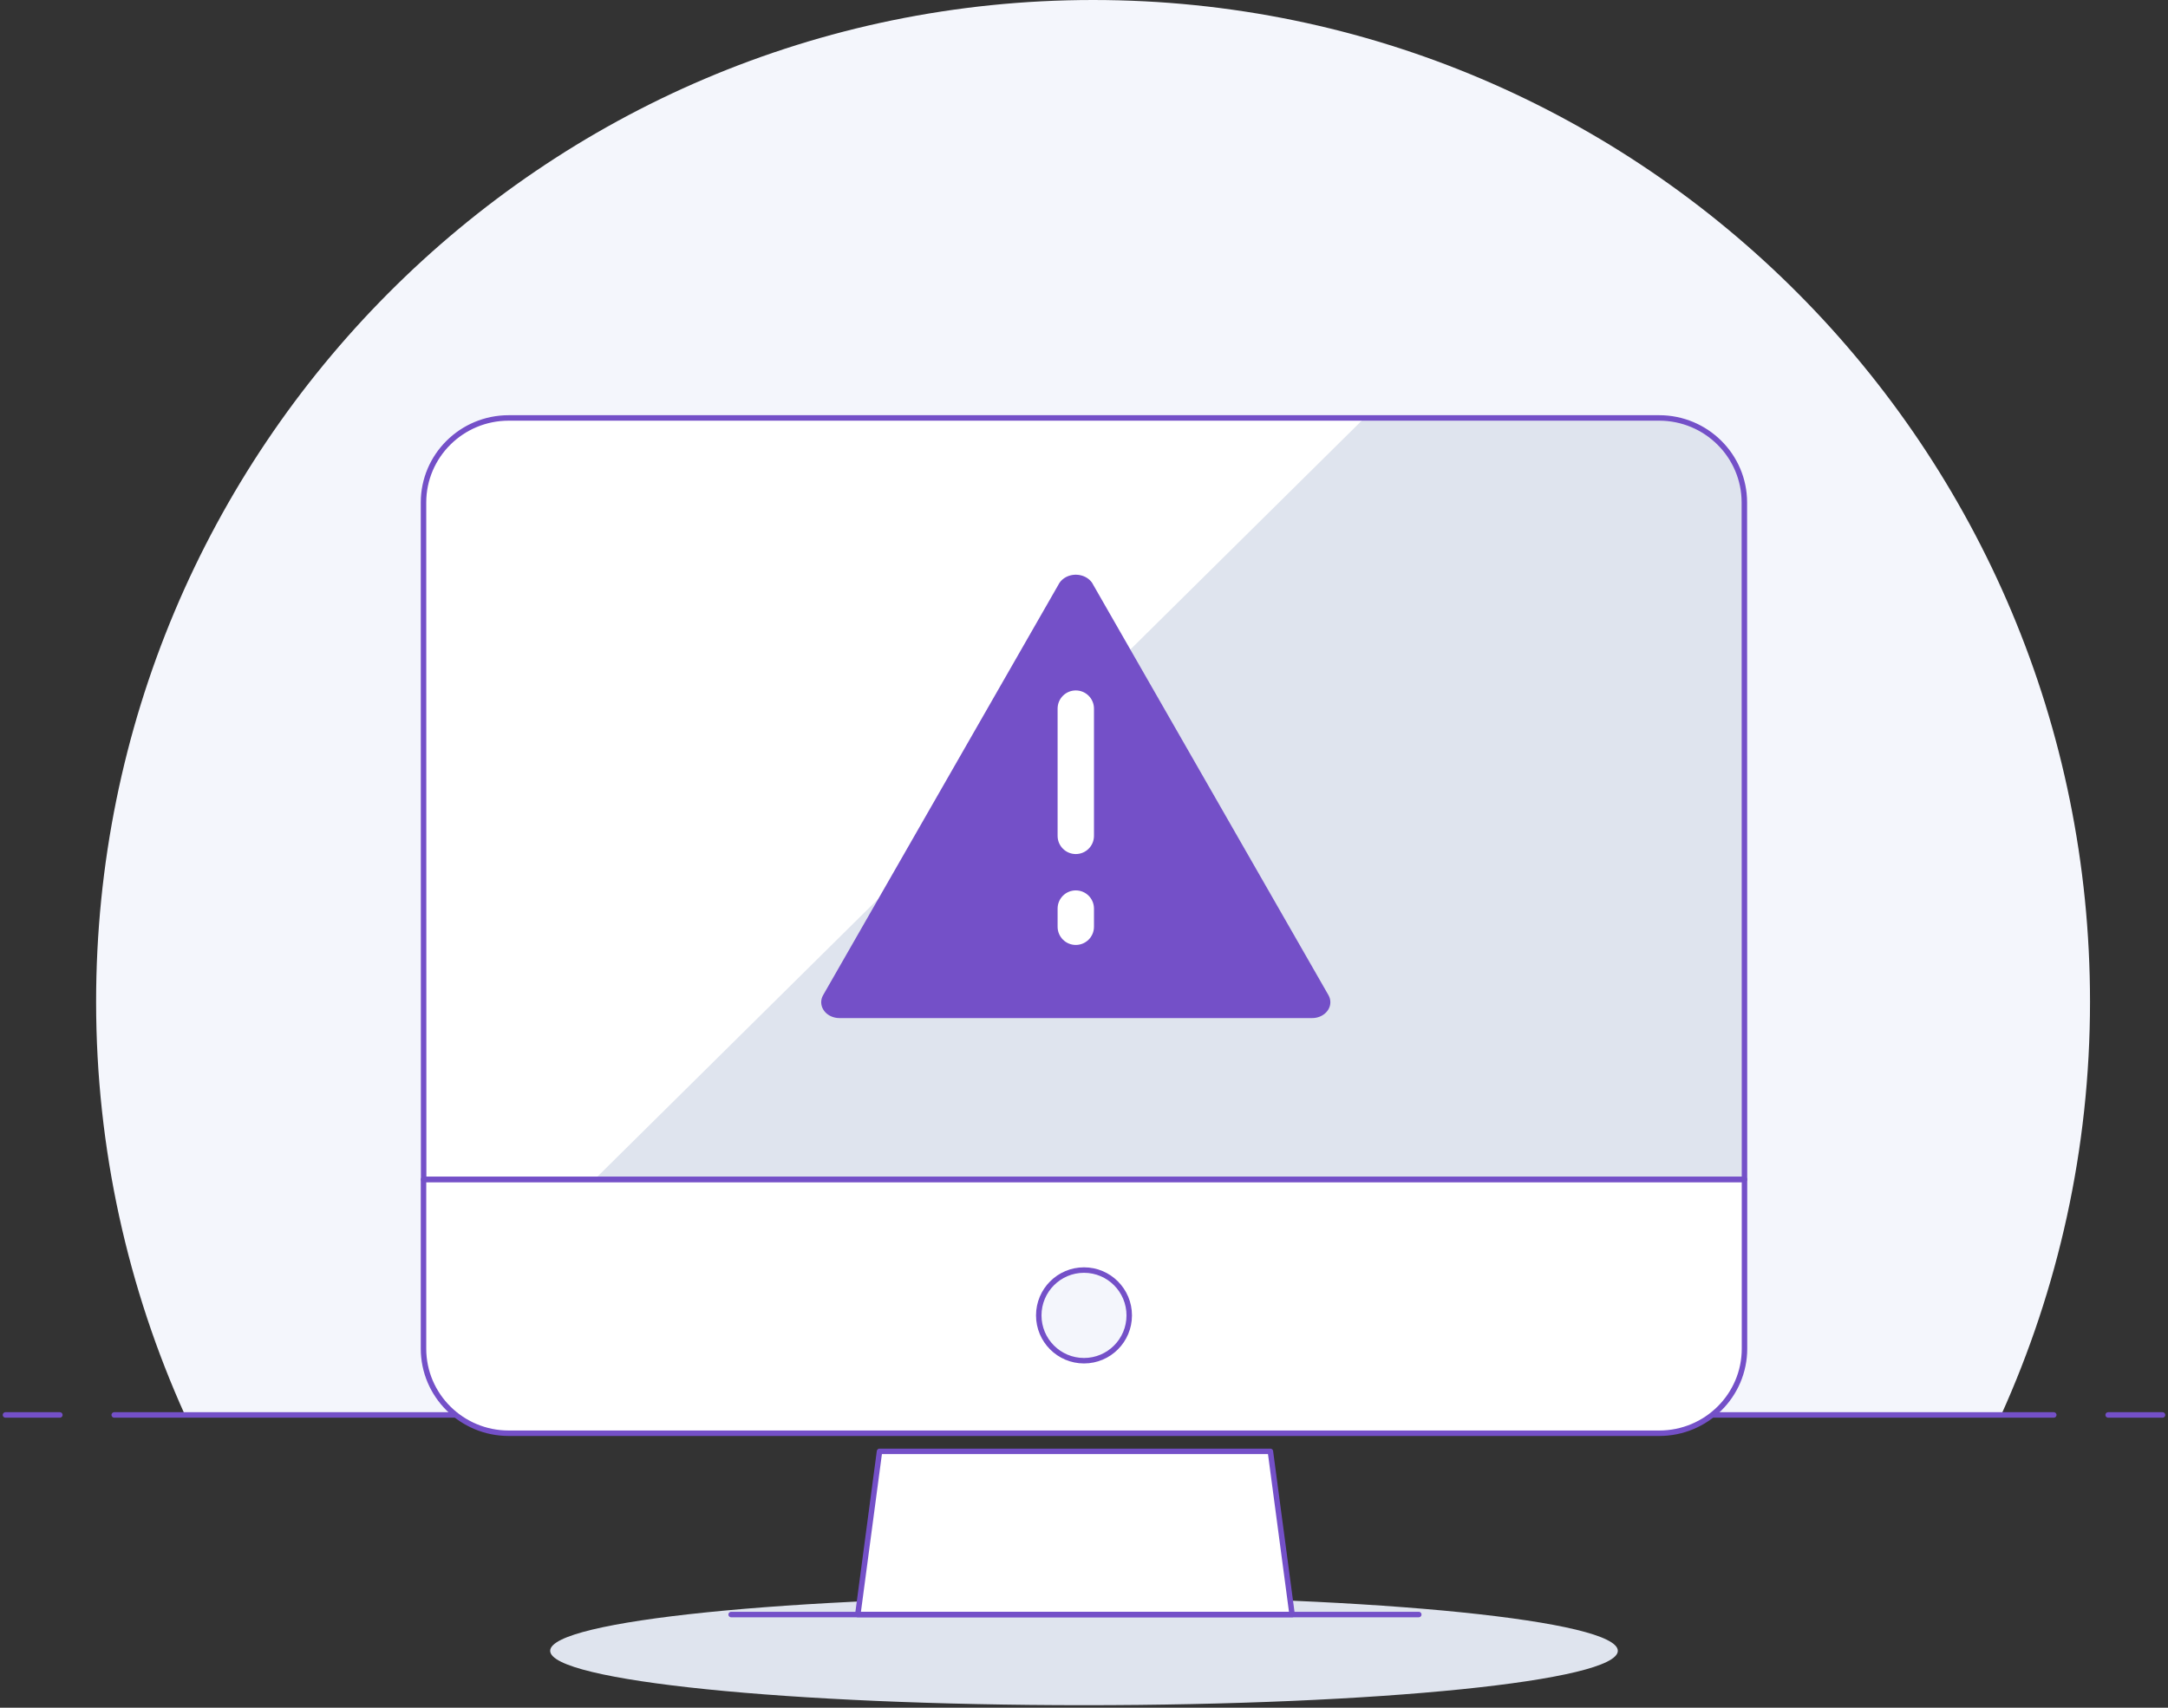 <svg width="396" height="312" viewBox="0 0 396 312" fill="none" xmlns="http://www.w3.org/2000/svg">
<rect x="0" y="0" width="396" height="312" fill="#333333" stroke="none"/>
<path fill-rule="evenodd" clip-rule="evenodd" d="M381.756 183.014C381.756 81.94 300.225 0 199.656 0C99.086 0 17.555 81.94 17.555 183.014C17.555 209.945 23.391 235.489 33.78 258.508H365.531C375.92 235.489 381.756 209.945 381.756 183.014Z" fill="#F4F6FC"/>
<path d="M1 258.507H10.933" stroke="#7450C8" stroke-linecap="round" stroke-linejoin="round"/>
<path d="M385.067 258.507H395" stroke="#7450C8" stroke-linecap="round" stroke-linejoin="round"/>
<path d="M20.866 258.507H375.134" stroke="#7450C8" stroke-linecap="round" stroke-linejoin="round"/>
<path fill-rule="evenodd" clip-rule="evenodd" d="M295.507 301.598C295.507 307.087 251.849 311.535 198 311.535C144.146 311.535 100.494 307.087 100.494 301.598C100.494 296.109 144.146 291.661 198 291.661C251.849 291.661 295.507 296.109 295.507 301.598Z" fill="#DFE4EE"/>
<path fill-rule="evenodd" clip-rule="evenodd" d="M318.644 215.476L318.619 91.808C318.619 83.276 311.651 76.356 303.052 76.356H92.918C84.325 76.356 77.357 83.276 77.357 91.808L77.381 215.476H318.644Z" fill="#DFE4EE"/>
<path fill-rule="evenodd" clip-rule="evenodd" d="M108.608 215.476L249.232 76.356H92.976C84.351 76.356 77.357 83.276 77.357 91.808L77.382 215.476H108.608Z" fill="white"/>
<path fill-rule="evenodd" clip-rule="evenodd" d="M318.644 215.476V246.392C318.644 254.93 311.675 261.849 303.068 261.849H92.919C84.326 261.849 77.357 254.93 77.357 246.392V215.476H318.644Z" fill="white"/>
<path fill-rule="evenodd" clip-rule="evenodd" d="M318.644 215.476V246.392C318.644 254.93 311.675 261.849 303.068 261.849H92.919C84.326 261.849 77.357 254.93 77.357 246.392V215.476H318.644Z" stroke="#7450C8" stroke-linecap="round" stroke-linejoin="round"/>
<path fill-rule="evenodd" clip-rule="evenodd" d="M206.263 240.319C206.263 244.893 202.571 248.599 198 248.599C193.435 248.599 189.737 244.893 189.737 240.319C189.737 235.751 193.435 232.038 198 232.038C202.571 232.038 206.263 235.751 206.263 240.319Z" fill="#F4F6FC"/>
<path fill-rule="evenodd" clip-rule="evenodd" d="M206.263 240.319C206.263 244.893 202.571 248.599 198 248.599C193.435 248.599 189.737 244.893 189.737 240.319C189.737 235.751 193.435 232.038 198 232.038C202.571 232.038 206.263 235.751 206.263 240.319Z" stroke="#7450C8" stroke-linecap="round" stroke-linejoin="round"/>
<path fill-rule="evenodd" clip-rule="evenodd" d="M236.011 294.973H156.684L160.65 265.162H232.045L236.011 294.973Z" fill="white"/>
<path fill-rule="evenodd" clip-rule="evenodd" d="M236.011 294.973H156.684L160.65 265.162H232.045L236.011 294.973Z" stroke="#7450C8" stroke-linecap="round" stroke-linejoin="round"/>
<path d="M133.547 294.974H259.148" stroke="#7450C8" stroke-linecap="round" stroke-linejoin="round"/>
<path fill-rule="evenodd" clip-rule="evenodd" d="M318.644 215.476L318.619 91.808C318.619 83.276 311.651 76.356 303.052 76.356H92.918C84.325 76.356 77.357 83.276 77.357 91.808L77.381 215.476H318.644Z" stroke="#7450C8" stroke-linecap="round" stroke-linejoin="round"/>
<g clip-path="url(#clip0)">
<path d="M197 112L238.569 183.25H155.431L197 112Z" fill="#7450C8"/>
<path d="M242.65 181.807L199.473 106.473C198.494 105.041 196.37 104.573 194.728 105.426C194.234 105.683 193.822 106.043 193.528 106.473L150.351 181.807C149.531 183.239 150.196 184.979 151.837 185.694C152.299 185.896 152.808 186 153.324 186H239.677C241.511 186.001 242.999 184.704 243 183.104C243 182.654 242.88 182.21 242.65 181.807ZM158.697 180.205L196.5 114.247L234.303 180.205H158.697Z" fill="#7450C8"/>
<path d="M196.501 126.141C194.666 126.141 193.179 127.628 193.179 129.462V152.712C193.179 154.546 194.666 156.033 196.501 156.033C198.335 156.033 199.822 154.546 199.822 152.712V129.462C199.822 127.628 198.335 126.141 196.501 126.141Z" fill="white"/>
<path d="M196.501 162.675C194.666 162.675 193.179 164.162 193.179 165.997V169.318C193.179 171.152 194.666 172.639 196.501 172.639C198.335 172.639 199.822 171.152 199.822 169.318V165.997C199.822 164.162 198.335 162.675 196.501 162.675Z" fill="white"/>
</g>
<defs>
<clipPath id="clip0">
<rect width="93" height="93" fill="white" transform="translate(150 93)"/>
</clipPath>
</defs>
</svg>
